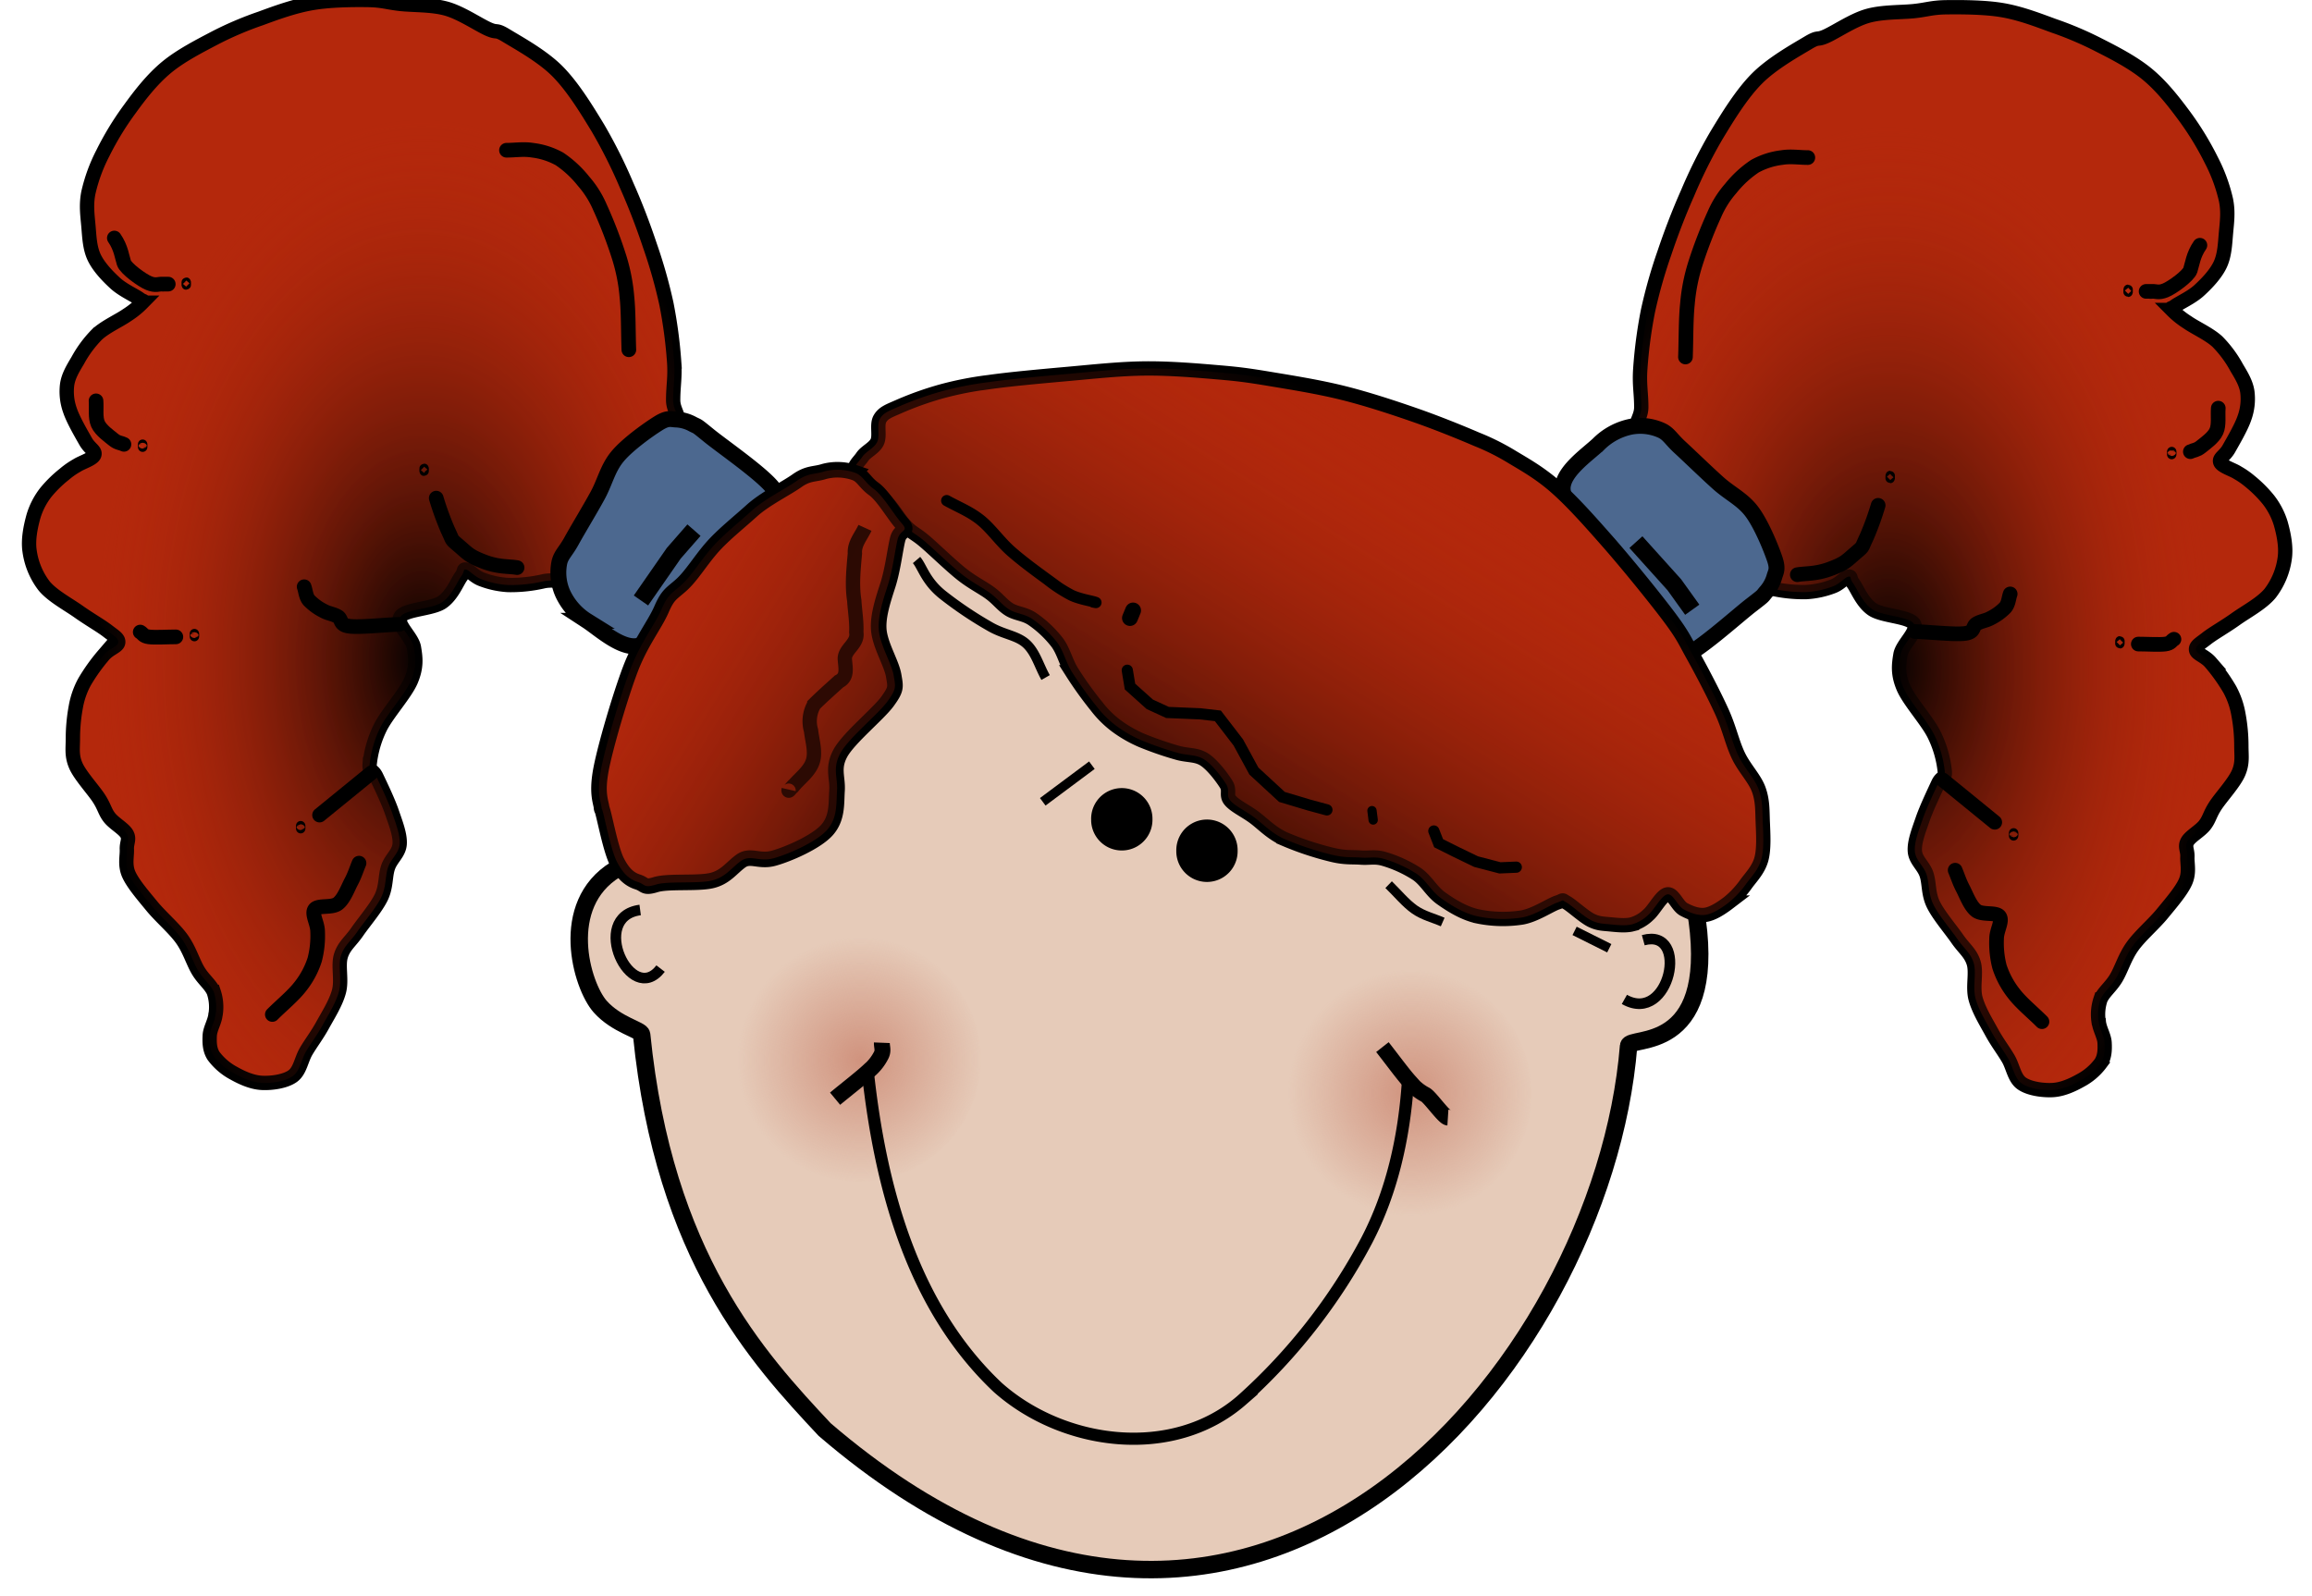 <svg id="svg2" xmlns="http://www.w3.org/2000/svg" xmlns:xlink="http://www.w3.org/1999/xlink" viewBox="0 0 741.97 512.12"><defs><style>.cls-1{fill:#b4280c;}.cls-1,.cls-10,.cls-11,.cls-12,.cls-13,.cls-14,.cls-15,.cls-17,.cls-18,.cls-19,.cls-20,.cls-21,.cls-3,.cls-4,.cls-6,.cls-9{stroke:#000;}.cls-1,.cls-21{stroke-width:4.6px;}.cls-2{fill:url(#radial-gradient);}.cls-10,.cls-11,.cls-12,.cls-13,.cls-15,.cls-17,.cls-18,.cls-19,.cls-21,.cls-3,.cls-4,.cls-9{fill:none;}.cls-17,.cls-18,.cls-19,.cls-3{stroke-linecap:round;}.cls-3{stroke-linejoin:round;stroke-width:4.7px;}.cls-4{stroke-width:2.94px;}.cls-5{fill:url(#radial-gradient-2);}.cls-6{fill:#e6cbb9;}.cls-15,.cls-6{stroke-width:5.6px;}.cls-7{fill:url(#radial-gradient-3);}.cls-8{fill:url(#radial-gradient-4);}.cls-14,.cls-9{stroke-width:5.1px;}.cls-10{stroke-width:3.9px;}.cls-11{stroke-width:3.4px;}.cls-12{stroke-width:3.1px;}.cls-13{stroke-width:3px;}.cls-14{fill:#4c688f;}.cls-16{fill:url(#linear-gradient);}.cls-17{stroke-width:3.6px;}.cls-18{stroke-width:5.09px;}.cls-19{stroke-width:2.99px;}.cls-20{fill:#b4270c;stroke-width:5px;}.cls-22{fill:url(#linear-gradient-2);}</style><radialGradient id="radial-gradient" cx="826.51" cy="83.22" r="120.47" gradientTransform="translate(854.53 331.43) rotate(180) scale(0.87 1.44)" gradientUnits="userSpaceOnUse"><stop offset="0"/><stop offset="1" stop-color="#b4280c" stop-opacity="0"/></radialGradient><radialGradient id="radial-gradient-2" cx="544.68" cy="83.22" r="120.47" gradientTransform="matrix(0.87, 0, 0, -1.44, 132.18, 333.74)" xlink:href="#radial-gradient"/><radialGradient id="radial-gradient-3" cx="185.63" cy="-85.86" r="45.46" gradientTransform="matrix(0.87, 0, 0, -0.87, 114.69, 265.63)" gradientUnits="userSpaceOnUse"><stop offset="0" stop-color="#d0937e"/><stop offset="1" stop-color="#d0937e" stop-opacity="0"/></radialGradient><radialGradient id="radial-gradient-4" cx="185.63" cy="-85.86" r="45.46" gradientTransform="matrix(0.87, 0, 0, -0.87, 291.35, 276.12)" xlink:href="#radial-gradient-3"/><linearGradient id="linear-gradient" x1="273.26" y1="-29.11" x2="376.91" y2="137.89" gradientTransform="matrix(0.87, 0, 0, -0.87, 132.18, 269.12)" xlink:href="#radial-gradient"/><linearGradient id="linear-gradient-2" x1="216.72" y1="2.77" x2="73.41" y2="90.65" gradientTransform="matrix(0.87, 0, 0, -0.87, 132.18, 269.12)" xlink:href="#radial-gradient"/></defs><title>girl-05</title><g id="layer1"><g id="g47658"><g id="g47622"><path id="path47624" class="cls-1" d="M69.16,325.61c-.21,2.31-1.75,4.58-1.85,6.8s-.06,4.48,1.23,6.49a19.5,19.5,0,0,0,6.5,5.57c2.57,1.44,5.82,2.93,9,3.09s7.52-.46,9.89-2.16,2.74-5.31,4.33-8,3.51-5.16,5.26-8.35,4.27-7.11,5.26-10.83-.36-8.24.62-11.43,3.09-4.59,5.25-7.73,6.09-7.68,7.73-11.14,1.19-6.74,2.17-9.58,3.5-4.49,3.71-7.42-1.24-6.6-2.47-10.2-3.77-8.86-5-11.44-2.36-1.4-2.16-4a34.76,34.76,0,0,1,3.4-11.75c2.22-4.48,8.1-10.87,9.9-15.15s1.49-7.12.92-10.52-5.81-7.47-4.33-9.89,10.06-2.47,13.3-4.64,4.89-6.59,6.18-8.34.47-2.32,1.55-2.17,2.68,2.26,4.95,3.09a28,28,0,0,0,8.65,1.86,46.77,46.77,0,0,0,11.45-1.24c5.1-1,12.21,2.32,19.17-4.95s18.86-29.79,22.57-38.65-.31-10-.31-14.53.67-7.22.31-12.37a150.65,150.65,0,0,0-2.48-18.55,160.72,160.72,0,0,0-5.25-18.55C206.49,72.58,204,66,201.19,59.69a162,162,0,0,0-9.27-18.55c-3.72-6.13-8.1-13.29-13-18.24s-12.68-9.17-16.39-11.44-2.68-.72-5.88-2.16-8.6-5.15-13.29-6.49-10.62-1.09-14.85-1.55S122.76.07,118,0,105.8,0,100.08,1,88.85,4,83.7,5.9a109.48,109.48,0,0,0-14.54,6.18c-5,2.63-11.19,5.77-15.77,9.58S45,30.37,41.65,35A95.57,95.57,0,0,0,33,49.18a53.09,53.09,0,0,0-4.64,12.68c-.77,3.87-.31,7.06,0,10.52s.4,7.11,1.85,10.2,4.38,6.13,6.8,8.34,6.29,3.92,7.74,5,1.59.36.92,1.24a27.73,27.73,0,0,1-4.95,4c-2.42,1.7-7,3.76-9.58,6.18a37.17,37.17,0,0,0-6.19,8.36c-1.6,2.67-3,5-3.4,7.72a17.88,17.88,0,0,0,.93,8.35c1,3,3.66,7.53,5,9.9s3.25,3,2.78,4.33-4,2.36-5.57,3.39a25.17,25.17,0,0,0-4,2.79A39.17,39.17,0,0,0,14.74,158a23.32,23.32,0,0,0-4,7.73c-.87,3.14-1.8,7.42-1.24,11.13A23.69,23.69,0,0,0,14.12,188c2.63,3.24,7.73,5.92,11.14,8.34s7.16,4.54,9.27,6.18,3.61,2.43,3.4,3.72-2.83,1.9-4.64,4a59.54,59.54,0,0,0-6.18,8.65,26.28,26.28,0,0,0-2.78,8,55.86,55.86,0,0,0-.94,10.2c0,3.14-.45,5.46.94,8.65s5.61,7.73,7.42,10.52,1.9,4.28,3.4,6.18,4.63,3.56,5.56,5.26-.1,2.78,0,4.94-.72,5,.62,8,4.59,6.75,7.42,10.2,7.11,7.06,9.59,10.51,3.56,7.37,5.25,10.2,4,4.49,5,6.81a15.16,15.16,0,0,1,.62,7.11Z"/><path id="path47626" class="cls-2" d="M69.16,325.61c-.21,2.31-1.75,4.58-1.85,6.8s-.06,4.48,1.23,6.49a19.5,19.5,0,0,0,6.5,5.57c2.57,1.44,5.82,2.93,9,3.09s7.52-.46,9.89-2.16,2.74-5.31,4.33-8,3.51-5.16,5.26-8.35,4.27-7.11,5.26-10.83-.36-8.24.62-11.43,3.09-4.59,5.25-7.73,6.09-7.68,7.73-11.14,1.19-6.74,2.17-9.58,3.5-4.49,3.71-7.42-1.24-6.6-2.47-10.2-3.77-8.86-5-11.44-2.36-1.4-2.16-4a34.76,34.76,0,0,1,3.4-11.75c2.22-4.48,8.1-10.87,9.9-15.15s1.49-7.12.92-10.52-5.81-7.47-4.33-9.89,10.06-2.47,13.3-4.64,4.89-6.59,6.18-8.34.47-2.32,1.55-2.17,2.68,2.26,4.95,3.09a28,28,0,0,0,8.65,1.86,46.77,46.77,0,0,0,11.45-1.24c5.1-1,12.21,2.32,19.17-4.95s18.86-29.79,22.57-38.65-.31-10-.31-14.53.67-7.22.31-12.37a150.65,150.65,0,0,0-2.48-18.55,160.72,160.72,0,0,0-5.25-18.55C206.49,72.58,204,66,201.19,59.69a162,162,0,0,0-9.27-18.55c-3.72-6.13-8.1-13.29-13-18.24s-12.68-9.17-16.39-11.44-2.68-.72-5.88-2.16-8.6-5.15-13.29-6.49-10.62-1.09-14.85-1.55S122.76.07,118,0,105.8,0,100.08,1,88.85,4,83.7,5.9a109.48,109.48,0,0,0-14.54,6.18c-5,2.63-11.19,5.77-15.77,9.58S45,30.37,41.65,35A95.57,95.57,0,0,0,33,49.18a53.09,53.09,0,0,0-4.64,12.68c-.77,3.87-.31,7.06,0,10.52s.4,7.11,1.85,10.2,4.38,6.13,6.8,8.34,6.29,3.92,7.74,5,1.59.36.92,1.24a27.73,27.73,0,0,1-4.95,4c-2.42,1.7-7,3.76-9.58,6.18a37.17,37.17,0,0,0-6.19,8.36c-1.6,2.67-3,5-3.4,7.72a17.88,17.88,0,0,0,.93,8.35c1,3,3.66,7.53,5,9.9s3.25,3,2.78,4.33-4,2.36-5.57,3.39a25.17,25.17,0,0,0-4,2.79A39.17,39.17,0,0,0,14.74,158a23.32,23.32,0,0,0-4,7.73c-.87,3.14-1.8,7.42-1.24,11.13A23.69,23.69,0,0,0,14.12,188c2.63,3.24,7.73,5.92,11.14,8.34s7.16,4.54,9.27,6.18,3.61,2.43,3.4,3.72-2.83,1.9-4.64,4a59.54,59.54,0,0,0-6.18,8.65,26.28,26.28,0,0,0-2.78,8,55.86,55.86,0,0,0-.94,10.2c0,3.14-.45,5.46.94,8.65s5.61,7.73,7.42,10.52,1.9,4.28,3.4,6.18,4.63,3.56,5.56,5.26-.1,2.78,0,4.94-.72,5,.62,8,4.59,6.75,7.42,10.2,7.11,7.06,9.59,10.51,3.56,7.37,5.25,10.2,4,4.49,5,6.81a15.16,15.16,0,0,1,.62,7.11Z"/><g id="g47628"><path id="path47630" class="cls-3" d="M140,159.88a92.86,92.86,0,0,0,3.7,10.2c1.87,3.87.78,2.71,3.72,5.25s3.4,3.25,8,5,7.89,1.39,10.52,1.85"/><path id="path47632" class="cls-3" d="M36.69,76.39c2.17,3.1,2.48,6.19,3.09,8s5.78,5.59,8,6.49,3.06.23,4.33.31-.55,0,0,0H54"/><path id="path47634" class="cls-3" d="M30.82,128.65c.2,2.47-.31,5.36.62,7.42s3.56,3.86,4.94,5,2.27,1,3.4,1.55"/><path id="path47636" class="cls-4" d="M136.06,150.37c0-.14.08-.14.1,0s0,.69,0,.83-.08.14-.1,0Z"/><path id="path47638" class="cls-3" d="M45,202.86c.93.51.88,1.29,2.79,1.55s5.77,0,8.65,0"/><path id="path47640" class="cls-3" d="M87.4,325.61c3-3,6.7-6,9-9A27.36,27.36,0,0,0,101,308a30.32,30.32,0,0,0,.93-9c0-2.68-2-5.62-.93-7.11s5.46-.36,7.42-1.86,3.19-4.95,4.33-7.11,1.64-3.91,2.47-5.88"/><path id="path47642" class="cls-3" d="M102.55,261.61,119.25,248"/><path id="path47644" class="cls-3" d="M97.61,188.32c.51,1.45.51,3.05,1.54,4.33a17.34,17.34,0,0,0,4.64,3.4c1.55.88,3.25,1,4.64,1.86s.41,2.68,3.71,3.09,10.72-.41,16.08-.62"/><path id="path47646" class="cls-3" d="M201.81,112.26c-.21-5.67-.1-12.06-.62-17a58.58,58.58,0,0,0-2.48-12.67,143.9,143.9,0,0,0-6.18-16.08,31.55,31.55,0,0,0-5.26-8.35A34.33,34.33,0,0,0,179.54,51a23.74,23.74,0,0,0-8.65-2.78c-2.84-.47-5.57,0-8.35,0"/><path id="path47648" class="cls-4" d="M59.72,90.61c0-.14.08-.14.1,0s0,.69,0,.83-.08.14-.1,0S59.71,90.75,59.72,90.61Z"/><path id="path47650" class="cls-4" d="M45.73,142.64c0-.14.08-.14.1,0s0,.7,0,.83-.08.14-.1,0A5.75,5.75,0,0,1,45.73,142.64Z"/><path id="path47652" class="cls-4" d="M62.35,203.43c0-.14.07-.14.09,0a5.75,5.75,0,0,1,0,.83c0,.14-.08.14-.09,0S62.34,203.57,62.35,203.43Z"/><path id="path47654" class="cls-4" d="M96.46,265.08c0-.14.07-.14.08,0a5.75,5.75,0,0,1,0,.83c0,.14-.07.14-.08,0A5.75,5.75,0,0,1,96.46,265.08Z"/></g></g><g id="g47604"><path id="path33146" class="cls-1" d="M673.55,327.92c.21,2.32,1.75,4.58,1.86,6.8s.05,4.49-1.24,6.49a19.34,19.34,0,0,1-6.49,5.57c-2.58,1.45-5.82,2.94-9,3.09s-7.53-.46-9.9-2.16-2.74-5.31-4.33-8-3.51-5.16-5.25-8.35S635,324.21,634,320.5s.37-8.25-.61-11.44-3.09-4.59-5.26-7.73-6.08-7.68-7.73-11.14-1.19-6.74-2.16-9.58-3.51-4.48-3.72-7.42,1.24-6.6,2.48-10.2,3.76-8.86,4.95-11.44,2.36-1.4,2.17-4a34.88,34.88,0,0,0-3.41-11.75c-2.21-4.48-8.09-10.87-9.89-15.15s-1.5-7.12-.93-10.52,5.82-7.47,4.33-9.88-10.05-2.48-13.3-4.65-4.89-6.59-6.18-8.34-.47-2.32-1.55-2.17-2.67,2.26-4.94,3.1a28.42,28.42,0,0,1-8.66,1.85,46.82,46.82,0,0,1-11.45-1.24c-5.1-1-12.2,2.32-19.16-4.94s-18.87-29.79-22.57-38.66.31-10,.31-14.53-.68-7.22-.31-12.37a148.61,148.61,0,0,1,2.47-18.55,159.38,159.38,0,0,1,5.26-18.55c2.11-6.29,4.63-12.89,7.42-19.17a159.74,159.74,0,0,1,9.27-18.56c3.71-6.13,8.09-13.29,13-18.24S576.47,16,580.17,13.78s2.69-.73,5.88-2.17,8.61-5.15,13.29-6.49S610,4,614.19,3.57,620,2.38,624.7,2.33s12.22-.05,17.93.93,11.24,3.1,16.39,5a110.13,110.13,0,0,1,14.53,6.18C678.6,17,684.74,20.16,689.32,24s8.35,8.71,11.75,13.3a96.83,96.83,0,0,1,8.66,14.23,53.31,53.31,0,0,1,4.64,12.67c.77,3.87.31,7.07,0,10.52s-.41,7.11-1.86,10.2-4.38,6.13-6.8,8.34-6.29,3.93-7.73,5-1.6.35-.93,1.23a28.12,28.12,0,0,0,5,4c2.42,1.7,7,3.76,9.59,6.18a37.11,37.11,0,0,1,6.18,8.36c1.6,2.67,3,5,3.4,7.72a17.92,17.92,0,0,1-.92,8.36c-1,3-3.67,7.52-5,9.89s-3.24,3-2.78,4.33,4,2.36,5.57,3.39a26.38,26.38,0,0,1,4,2.79,40.13,40.13,0,0,1,5.88,5.87,23.49,23.49,0,0,1,4,7.73c.88,3.14,1.8,7.42,1.24,11.14a23.7,23.7,0,0,1-4.64,11.13c-2.63,3.25-7.73,5.92-11.13,8.35s-7.16,4.53-9.27,6.18-3.62,2.42-3.41,3.71,2.83,1.91,4.64,4a58.89,58.89,0,0,1,6.18,8.66,26.13,26.13,0,0,1,2.78,8,55,55,0,0,1,.94,10.2c0,3.14.46,5.46-.94,8.66s-5.61,7.73-7.42,10.51-1.9,4.28-3.4,6.19-4.63,3.55-5.56,5.25.1,2.78,0,4.94.72,5-.62,8-4.59,6.75-7.42,10.2-7.11,7.06-9.58,10.51-3.56,7.37-5.26,10.2-4,4.49-5,6.81a15.29,15.29,0,0,0-.62,7.11Z"/><path id="path44877" class="cls-5" d="M673.55,327.92c.21,2.32,1.75,4.58,1.86,6.8s.05,4.49-1.24,6.49a19.34,19.34,0,0,1-6.49,5.57c-2.58,1.45-5.82,2.94-9,3.09s-7.53-.46-9.9-2.16-2.74-5.31-4.33-8-3.51-5.16-5.25-8.35S635,324.21,634,320.5s.37-8.25-.61-11.44-3.09-4.59-5.26-7.73-6.08-7.68-7.73-11.14-1.19-6.74-2.16-9.58-3.51-4.48-3.72-7.42,1.24-6.6,2.48-10.2,3.76-8.86,4.95-11.44,2.36-1.4,2.17-4a34.88,34.88,0,0,0-3.41-11.75c-2.21-4.48-8.09-10.87-9.89-15.15s-1.5-7.12-.93-10.52,5.82-7.47,4.33-9.88-10.05-2.48-13.3-4.65-4.89-6.59-6.18-8.34-.47-2.32-1.55-2.17-2.67,2.26-4.94,3.1a28.42,28.42,0,0,1-8.66,1.85,46.82,46.82,0,0,1-11.45-1.24c-5.1-1-12.2,2.32-19.16-4.94s-18.87-29.79-22.57-38.66.31-10,.31-14.53-.68-7.22-.31-12.37a148.61,148.61,0,0,1,2.47-18.55,159.38,159.38,0,0,1,5.26-18.55c2.11-6.29,4.63-12.89,7.42-19.17a159.74,159.74,0,0,1,9.27-18.56c3.71-6.13,8.09-13.29,13-18.24S576.47,16,580.17,13.78s2.69-.73,5.88-2.17,8.61-5.15,13.29-6.49S610,4,614.19,3.57,620,2.38,624.7,2.33s12.22-.05,17.93.93,11.24,3.1,16.39,5a110.13,110.13,0,0,1,14.53,6.18C678.6,17,684.74,20.16,689.32,24s8.35,8.71,11.75,13.3a96.83,96.83,0,0,1,8.66,14.23,53.31,53.31,0,0,1,4.64,12.67c.77,3.87.31,7.07,0,10.52s-.41,7.11-1.86,10.2-4.38,6.13-6.8,8.34-6.29,3.93-7.73,5-1.6.35-.93,1.23a28.12,28.12,0,0,0,5,4c2.42,1.7,7,3.76,9.59,6.18a37.11,37.11,0,0,1,6.18,8.36c1.6,2.67,3,5,3.4,7.72a17.92,17.92,0,0,1-.92,8.36c-1,3-3.67,7.52-5,9.89s-3.24,3-2.78,4.33,4,2.36,5.57,3.39a26.38,26.38,0,0,1,4,2.79,40.13,40.13,0,0,1,5.88,5.87,23.49,23.49,0,0,1,4,7.73c.88,3.14,1.8,7.42,1.24,11.14a23.7,23.7,0,0,1-4.64,11.13c-2.63,3.25-7.73,5.92-11.13,8.35s-7.16,4.53-9.27,6.18-3.62,2.42-3.41,3.71,2.83,1.91,4.64,4a58.89,58.89,0,0,1,6.18,8.66,26.13,26.13,0,0,1,2.78,8,55,55,0,0,1,.94,10.2c0,3.14.46,5.46-.94,8.66s-5.61,7.73-7.42,10.51-1.9,4.28-3.4,6.19-4.63,3.55-5.56,5.25.1,2.78,0,4.94.72,5-.62,8-4.59,6.75-7.42,10.2-7.11,7.06-9.58,10.51-3.56,7.37-5.26,10.2-4,4.49-5,6.81a15.29,15.29,0,0,0-.62,7.11Z"/><g id="g47589"><path id="path46689" class="cls-3" d="M602.74,162.19a90.82,90.82,0,0,1-3.7,10.2c-1.86,3.87-.78,2.71-3.72,5.26s-3.4,3.24-8,4.95-7.89,1.39-10.52,1.85"/><path id="path46687" class="cls-3" d="M706,78.71c-2.16,3.09-2.48,6.18-3.09,8s-5.77,5.59-8,6.49-3.07.23-4.33.32.54,0,0,0h-1.85"/><path id="path46683" class="cls-3" d="M711.89,131c-.2,2.47.31,5.36-.61,7.42s-3.56,3.87-4.95,5-2.27,1-3.4,1.55"/><path id="path46675" class="cls-4" d="M606.65,152.68c0-.14-.08-.14-.1,0s0,.69,0,.83.08.14.1,0S606.66,152.82,606.65,152.68Z"/><path id="path46673" class="cls-3" d="M697.67,205.17c-.93.51-.88,1.29-2.78,1.55s-5.78,0-8.66,0"/><path id="path46671" class="cls-3" d="M655.31,327.92c-3-3-6.7-6-9-9a27.71,27.71,0,0,1-4.64-8.66,30.64,30.64,0,0,1-.92-9c0-2.68,2-5.62.92-7.11s-5.46-.36-7.42-1.86-3.19-4.94-4.32-7.11-1.65-3.91-2.48-5.88"/><path id="path46669" class="cls-3" d="M640.16,263.92l-16.7-13.61"/><path id="path46667" class="cls-3" d="M645.11,190.63c-.51,1.45-.51,3.05-1.55,4.33a17.18,17.18,0,0,1-4.64,3.4c-1.55.88-3.24,1-4.64,1.87s-.4,2.67-3.7,3.09-10.73-.42-16.09-.63"/><path id="path33148" class="cls-3" d="M540.9,114.58c.21-5.68.11-12.06.63-17A59.17,59.17,0,0,1,544,84.89a143.9,143.9,0,0,1,6.18-16.08,31.73,31.73,0,0,1,5.26-8.34,34.38,34.38,0,0,1,7.73-7.12,23.84,23.84,0,0,1,8.66-2.78c2.83-.47,5.56,0,8.34,0"/><path id="path46696" class="cls-4" d="M683,92.92c0-.14-.08-.14-.09,0s0,.7,0,.83.07.14.09,0S683,93.06,683,92.92Z"/><path id="path46698" class="cls-4" d="M697,145c0-.14-.08-.14-.09,0s0,.69,0,.83.07.13.09,0A5.75,5.75,0,0,0,697,145Z"/><path id="path46700" class="cls-4" d="M680.37,205.74c0-.14-.08-.14-.1,0s0,.69,0,.83.08.14.1,0S680.38,205.88,680.37,205.74Z"/><path id="path46702" class="cls-4" d="M646.26,267.39c0-.14-.08-.14-.09,0a5.75,5.75,0,0,0,0,.83c0,.14.07.14.09,0S646.27,267.53,646.26,267.39Z"/></g></g><g id="g40357"><path id="path2768" class="cls-6" d="M544.64,295.16c-5.92-43.46-81.95-81.83-82.44-81.15S298,145.54,295,149.53C274.17,177.14,201,277,197.54,279.09c-18.46,11.35-10.92,37.25-4.92,44,5.27,5.92,13.14,7.44,13.29,8.94,7.17,71.43,37.42,104,58.74,126.8,136.61,117.34,249.75-20.52,258-123.14.27-3.38,27.9,2.95,22-40.51Z"/><path id="path39380" class="cls-7" d="M314.76,340a39.36,39.36,0,0,1-78.71.74V340a39.36,39.36,0,0,1,78.71-.74Z"/><path id="path40296" class="cls-8" d="M491.42,350.45a39.36,39.36,0,1,1-78.71.74v-.74a39.36,39.36,0,0,1,78.71-.74Z"/><g id="g27745"><path id="path18753" d="M369.85,263.22a9.84,9.84,0,0,1-19.67.35v-.35a9.84,9.84,0,1,1,19.67-.34Z"/><path id="path19640" d="M397.18,273.06a9.84,9.84,0,1,1-19.68.34v-.34a9.84,9.84,0,0,1,19.68-.35Z"/><path id="path19642" class="cls-9" d="M268,352.64c3.62-3,8.37-6.67,10.86-9a15.77,15.77,0,0,0,4-5.1c.69-1.49.1-2.58.15-3.86"/><path id="path19644" class="cls-10" d="M278.52,344.24c4,36.44,14.13,75.08,41.67,101.06,21,18.7,56.24,23.39,78.34,4.09a185,185,0,0,0,40.08-51.26c8.21-15.77,12-33.19,13.21-50.8"/><path id="path21434" class="cls-9" d="M443.65,336.08c2.91,3.7,6.45,8.55,8.74,11.09a15.63,15.63,0,0,0,5,4.16c1.48.73,6,7.28,7.27,7.36"/><path id="path23290" class="cls-11" d="M205.44,292.07c-16.62,2.19-2.95,31.16,6.56,18.81"/><path id="path24177" class="cls-11" d="M521.3,320.77c14.6,8.24,21.08-23.13,6.06-19"/><path id="path24197" class="cls-12" d="M294.14,179.74c1.85,2.17,2.88,6.76,8.34,11.13a122.46,122.46,0,0,0,15.15,10.2c4.49,2.64,8.76,2.83,11.75,5.57s4.12,7.21,6.18,10.82"/><path id="path24199" class="cls-13" d="M334.64,257.35l15.77-11.75"/><path id="path24201" class="cls-13" d="M445.64,283.94c2.78,2.68,5.47,6,8.35,8s6,2.68,9,4"/><path id="path24203" class="cls-13" d="M505.32,298.78l11.13,5.57"/></g></g><g id="g39358"><path id="path34921" class="cls-14" d="M205.7,207c-5.46,2.22-13.14-5-17.32-7.73a20.55,20.55,0,0,1-7.72-8.66,16.49,16.49,0,0,1-1.24-9.58c.46-2.84,2-3.77,4-7.42s5.88-10,8.35-14.54,3.24-8.81,6.49-12.67,9.84-8.55,13-10.52,4-1.28,5.88-1.23a12.25,12.25,0,0,1,5.26,1.54c1.75.88.87.16,5.25,3.72s18.71,13.44,21,17.61-2.53,2.69-7.11,7.43-14.43,14-20.41,21-10,18.82-15.46,21Z"/><path id="path35809" class="cls-15" d="M205.7,192.73l10.52-15.15,6.49-7.42"/></g><path id="path39364" class="cls-14" d="M501.55,157.62c-.9-5.82,7.87-11.64,11.48-15.09a20.49,20.49,0,0,1,10.2-5.54,16.57,16.57,0,0,1,9.61,1c2.66,1.1,3.22,2.76,6.31,5.6s8.39,8,12.24,11.45,7.83,5.18,10.85,9.22,6.08,11.53,7.28,15.05.33,4.21-.14,6a12.53,12.53,0,0,1-2.71,4.76c-1.26,1.51-.35.82-4.82,4.27s-17.36,15.14-22,16.44-2-3.06-5.6-8.61-10.35-17.26-15.8-24.68-16-14-16.94-19.86Z"/><path id="path39366" class="cls-15" d="M525,174l12.34,13.7,5.74,8"/><g id="g43947"><path id="path10750" class="cls-1" d="M274.53,152.37c1.23,2.33,6.92,5.54,9.61,8.31s4.45,6.12,6.57,8.3,3.13,2.26,6.12,4.81,8.31,7.73,11.81,10.5,6.63,4.23,9.18,6.12,3.86,3.87,6.12,5.24,4.89,1.32,7.43,3.07a35.45,35.45,0,0,1,7.87,7.44c2.12,2.84,2.7,6.19,4.82,9.61a120.27,120.27,0,0,0,7.86,10.94,32.76,32.76,0,0,0,6.13,6.12,40.43,40.43,0,0,0,8.31,4.8,107.63,107.63,0,0,0,11.36,3.94c3.35,1,6.13.51,8.75,2.19s5.61,5.68,7,7.87-.13,3.49,1.32,5.25,4.59,3.2,7.44,5.25,5.38,4.95,9.62,7a97.11,97.11,0,0,0,15.73,5.25c4.16,1,6.42.66,9.19.87s4.44-.44,7.43.44a40.43,40.43,0,0,1,10.49,4.81c3.07,2.11,4.67,5.61,7.88,7.87s7.06,4.67,11.37,5.69a40,40,0,0,0,14.43.43c4.29-.73,9-4,11.37-4.8s1.24-1,3,0,5.54,4.51,7.87,5.67,3.94,1.1,6.13,1.32,5,.51,7,0a12.29,12.29,0,0,0,5.24-3.06c1.9-1.61,4.23-6.27,6.13-6.56s3.2,3.72,5.24,4.81,4.59,2.11,7,1.75,5.24-2.26,7.43-3.93a30.59,30.59,0,0,0,5.68-6.13c1.75-2.33,3.94-4.59,4.82-7.87s.58-8.09.43-11.8,0-6.93-1.31-10.51-4.59-6.77-6.56-10.92-2.84-8.68-5.25-14-6.33-12.83-9.17-17.93-3.28-6.56-7.88-12.69S522,180.72,515.91,173.79s-11.52-13-16.62-17.48-9.77-7.08-14-9.62A74.79,74.79,0,0,0,473.93,141c-5.25-2.26-13-5.4-20.12-7.87s-15.15-5.1-22.74-7-16.18-3.28-22.73-4.37-9.85-1.61-16.62-2.19-15.89-1.38-24.06-1.31-16.53,1-24.91,1.75-18.59,1.67-25.37,2.63a108.2,108.2,0,0,0-15.31,3,104.78,104.78,0,0,0-13.54,4.82c-3.29,1.45-5,2-6.13,3.93s.07,5.39-.88,7.43-3.63,3.07-4.8,4.82-3.43,3.35-2.19,5.68Z"/><path id="path43052" class="cls-16" d="M274.53,152.37c1.23,2.33,6.92,5.54,9.61,8.31s4.45,6.12,6.57,8.3,3.13,2.26,6.12,4.81,8.31,7.73,11.81,10.5,6.63,4.23,9.18,6.12,3.86,3.87,6.12,5.24,4.89,1.32,7.43,3.07a35.45,35.45,0,0,1,7.87,7.44c2.12,2.84,2.7,6.19,4.82,9.61a120.27,120.27,0,0,0,7.86,10.94,32.76,32.76,0,0,0,6.13,6.12,40.43,40.43,0,0,0,8.31,4.8,107.63,107.63,0,0,0,11.36,3.94c3.35,1,6.13.51,8.75,2.19s5.61,5.68,7,7.87-.13,3.49,1.32,5.25,4.59,3.2,7.44,5.25,5.38,4.95,9.62,7a97.11,97.11,0,0,0,15.73,5.25c4.16,1,6.42.66,9.19.87s4.44-.44,7.43.44a40.43,40.43,0,0,1,10.49,4.81c3.07,2.11,4.67,5.61,7.88,7.87s7.06,4.67,11.37,5.69a40,40,0,0,0,14.43.43c4.29-.73,9-4,11.37-4.8s1.24-1,3,0,5.54,4.51,7.87,5.67,3.94,1.1,6.13,1.32,5,.51,7,0a12.29,12.29,0,0,0,5.24-3.06c1.9-1.61,4.23-6.27,6.13-6.56s3.2,3.72,5.24,4.81,4.59,2.11,7,1.75,5.24-2.26,7.43-3.93a30.59,30.59,0,0,0,5.68-6.13c1.75-2.33,3.94-4.59,4.82-7.87s.58-8.09.43-11.8,0-6.93-1.31-10.51-4.59-6.77-6.56-10.92-2.84-8.68-5.25-14-6.33-12.83-9.17-17.93-3.28-6.56-7.88-12.69S522,180.72,515.91,173.79s-11.52-13-16.62-17.48-9.77-7.08-14-9.62A74.79,74.79,0,0,0,473.93,141c-5.25-2.26-13-5.4-20.12-7.87s-15.15-5.1-22.74-7-16.18-3.28-22.73-4.37-9.85-1.61-16.62-2.19-15.89-1.38-24.06-1.31-16.53,1-24.91,1.75-18.59,1.67-25.37,2.63a108.2,108.2,0,0,0-15.31,3,104.78,104.78,0,0,0-13.54,4.82c-3.29,1.45-5,2-6.13,3.93s.07,5.39-.88,7.43-3.63,3.07-4.8,4.82-3.43,3.35-2.19,5.68Z"/><g id="g43045"><path id="path16064" class="cls-17" d="M303.82,160.68c3.58,2,7.29,3.42,10.72,6.12s6.23,6.85,9.84,10.06,8.56,6.81,11.81,9.18a47.86,47.86,0,0,0,7.65,5c2.51,1.2,6.27,1.82,7.43,2.19s-.29,0-.44,0"/><path id="path16066" class="cls-18" d="M362.63,198.36c.32-.81.64-1.62,1-2.42"/><path id="path16070" class="cls-17" d="M361.77,215.12c.28,1.75.58,3.49.87,5.24l6.34,5.69,5.69,2.62,10.49.44,5.68.65,6.56,8.53,5,9.19,9,8.3,8.75,2.62,5.69,1.54"/><path id="path16072" class="cls-19" d="M440.3,260.19l.38,3"/><path id="path16074" class="cls-17" d="M460.15,266.72l1.54,3.93,5.68,2.84,6.34,3.06,7.65,2,5.25-.22"/></g></g><g id="g44870"><path id="path4542" class="cls-20" d="M193.41,260.38c.84,2.91,2.64,12.43,4.58,16.22s4,5.62,6.63,6.46,1.92,2.06,5.85.86,13.08-.25,17.71-1.25,6.58-4.18,9.62-6.34,5.79.42,10.49-.87,13.61-5.18,17.06-9,3-8.51,3.27-12.74-1.57-7.13,1.09-12,12.17-12.56,15.09-16.58,2.63-4.6,2-8.31-3.8-8.78-4.63-13.56,1.25-10.72,2.81-15.63,2.28-11.23,3.09-14.54,3.79-2.36,1.29-5.16-5.9-8.8-8.94-11-3.49-4.35-6.23-5.27a16.84,16.84,0,0,0-9.72-.34c-3.11,1-5.07.4-8.75,3s-10.2,5.73-14.53,9.65-9.43,7.93-13,12.09-6.41,8.89-9.58,11.72-4.23,2.95-6.35,7.84-6.65,10.5-9.9,19-8,24.65-9.43,32.06-.3,10.09.11,12.32S192.57,257.46,193.41,260.38Z"/><path id="path8972" class="cls-21" d="M277.59,169.42c-1.22,2.68-3.47,5.08-3.23,8.19-.44,5-1,10.09-.21,15.11.2,3.4.82,6.83.65,10.22.67,3.81-4,5.44-3.66,8.79.18,2.64,1,5.56-1.9,7-2.65,2.41-5.35,4.78-7.9,7.31a10.66,10.66,0,0,0-1.06,8.45c.31,2.75,1.16,5.57.89,8.29-.38,4.08-3.92,6.42-6.38,9.28-.32,0-2,2.67-1.69,1.35"/><path id="path43961" class="cls-22" d="M193.41,260.38c.84,2.91,2.64,12.43,4.58,16.22s4,5.62,6.63,6.46,1.92,2.06,5.85.86,13.08-.25,17.71-1.25,6.58-4.18,9.62-6.34,5.79.42,10.49-.87,13.61-5.18,17.06-9,3-8.51,3.27-12.74-1.57-7.13,1.09-12,12.17-12.56,15.09-16.58,2.63-4.6,2-8.31-3.8-8.78-4.63-13.56,1.25-10.72,2.81-15.63,2.28-11.23,3.09-14.54,3.79-2.36,1.29-5.16-5.9-8.8-8.94-11-3.49-4.35-6.23-5.27a16.84,16.84,0,0,0-9.72-.34c-3.11,1-5.07.4-8.75,3s-10.2,5.73-14.53,9.65-9.43,7.93-13,12.09-6.41,8.89-9.58,11.72-4.23,2.95-6.35,7.84-6.65,10.5-9.9,19-8,24.65-9.43,32.06-.3,10.09.11,12.32S192.57,257.46,193.41,260.38Z"/></g></g></g></svg>